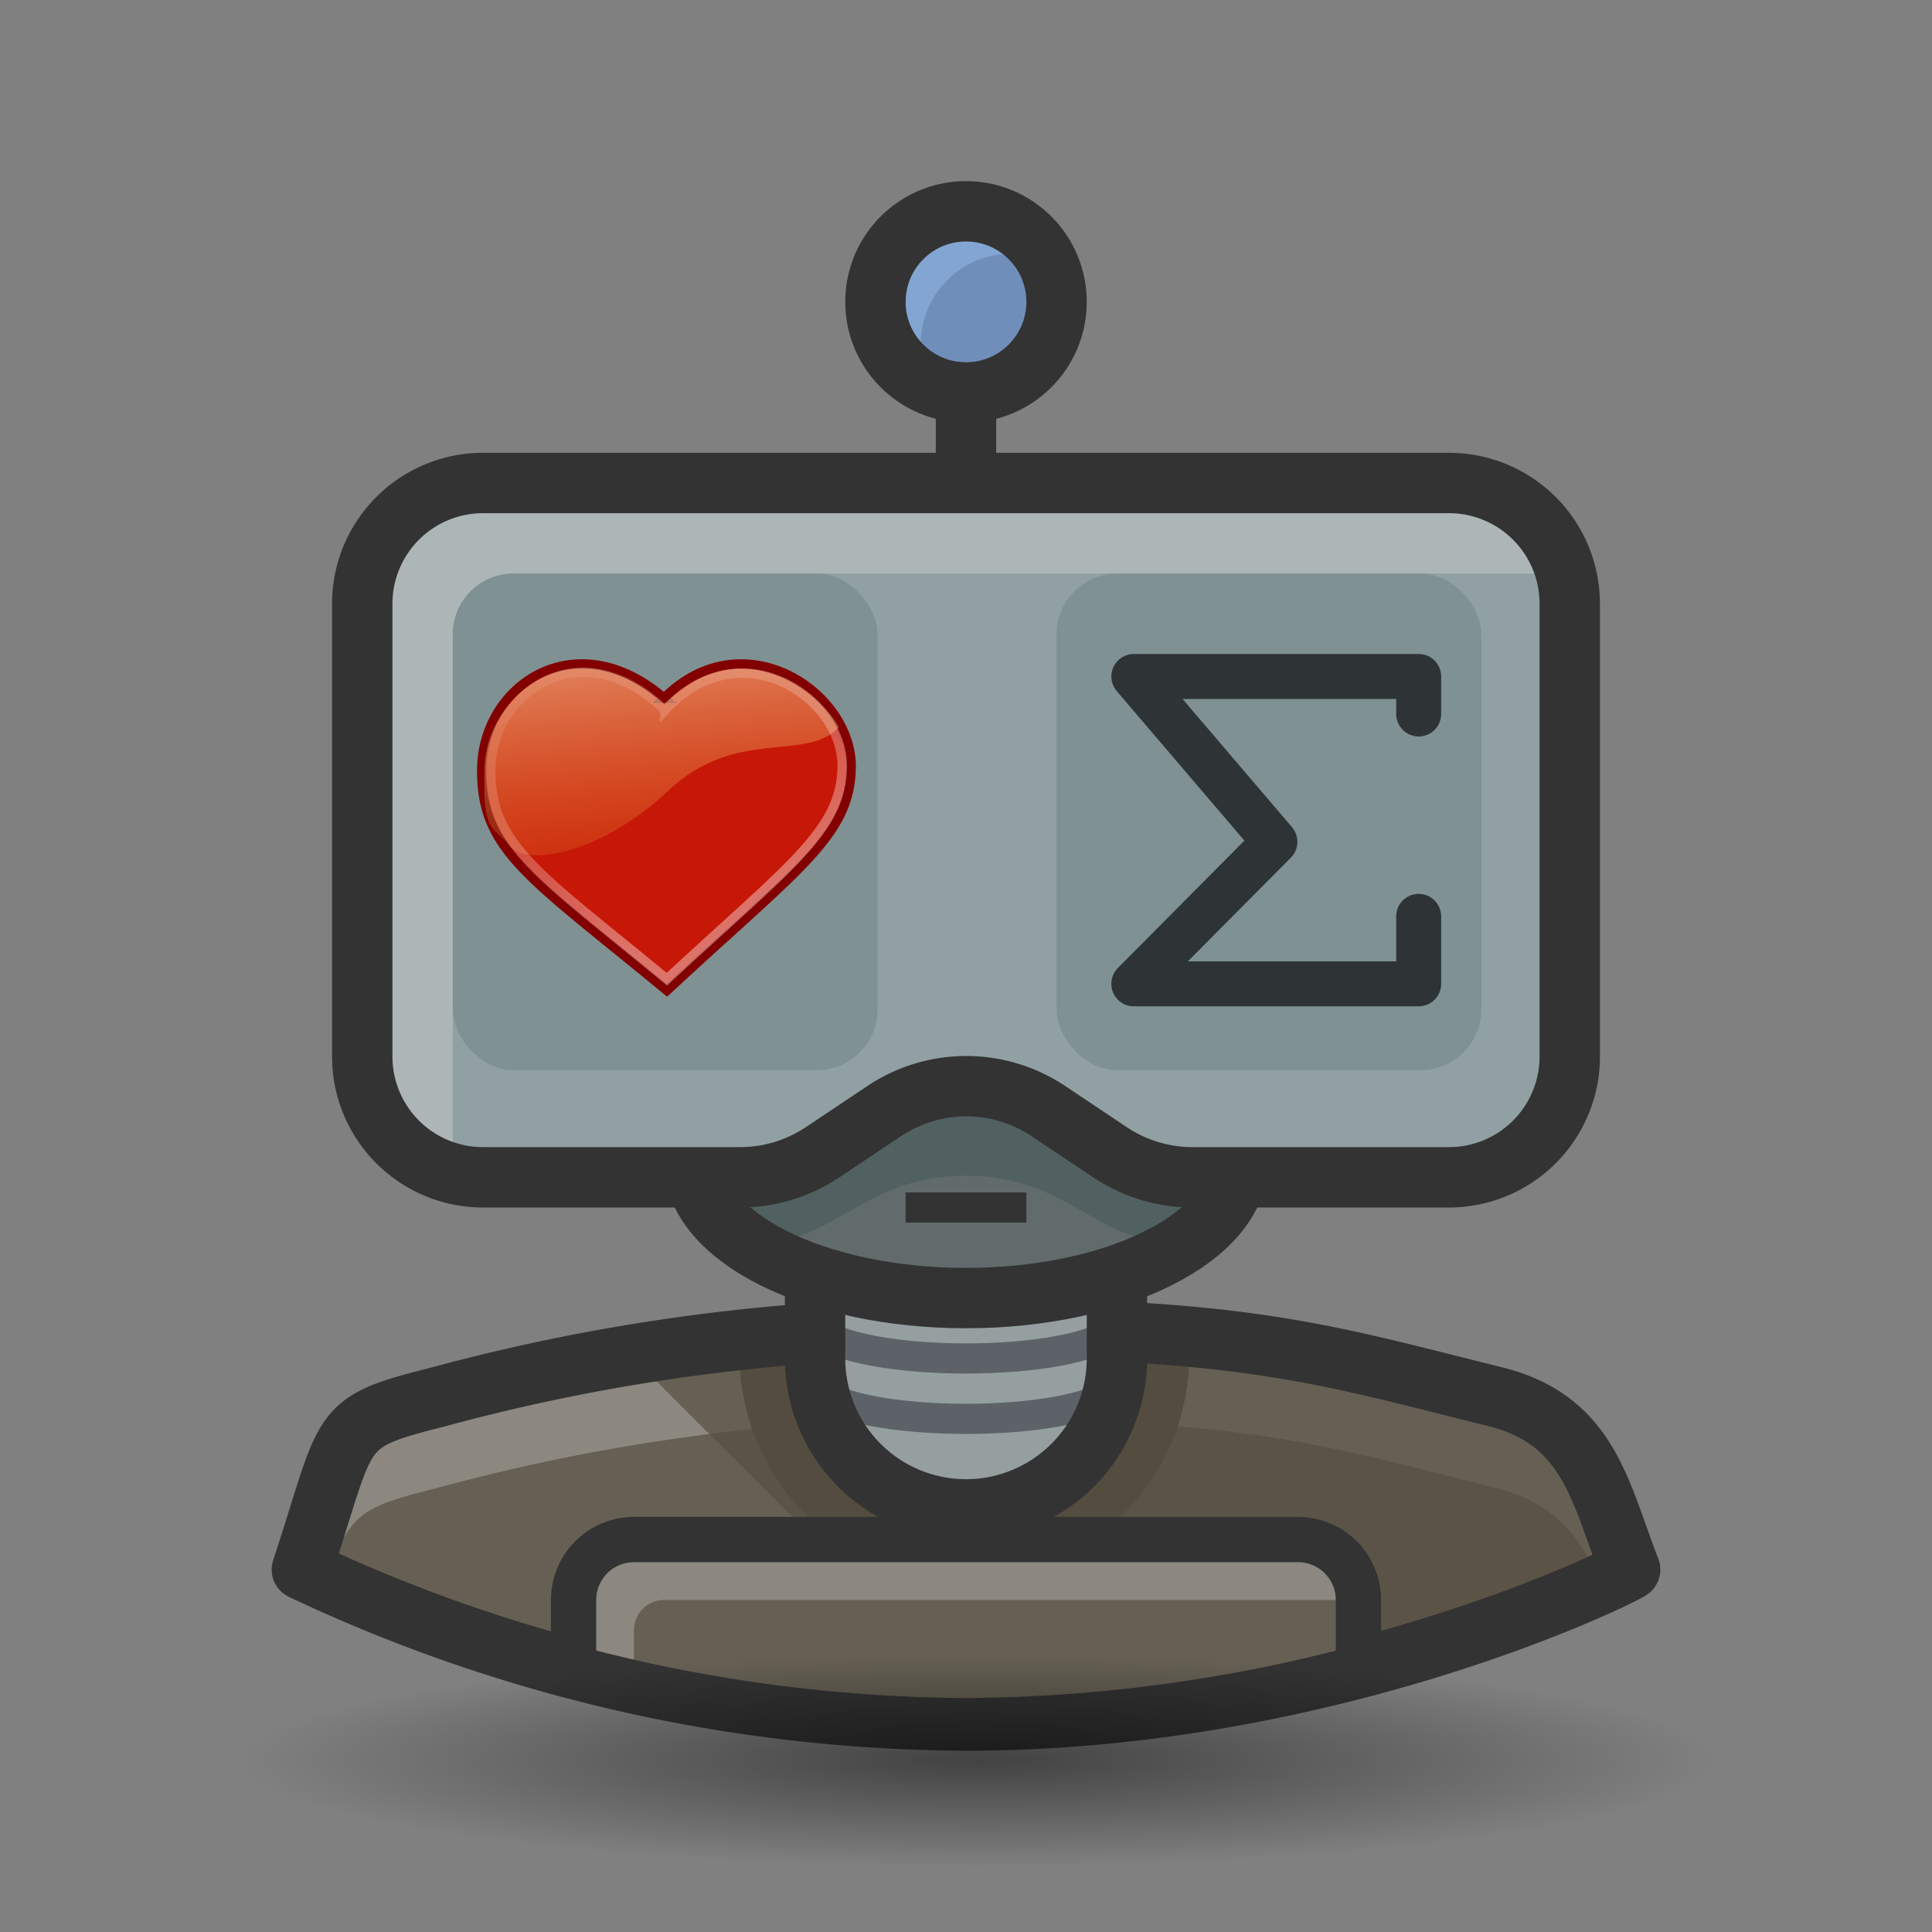 <?xml version="1.0" encoding="UTF-8" standalone="no"?>
<svg
   id="Layer_1"
   data-name="Layer 1"
   viewBox="0 0 128 128"
   version="1.1"
   sodipodi:docname="robot_sum.svg"
   inkscape:version="1.3.2 (091e20e, 2023-11-25, custom)"
   inkscape:export-filename="48px-robot_sum.png"
   inkscape:export-xdpi="36"
   inkscape:export-ydpi="36"
   xmlns:inkscape="http://www.inkscape.org/namespaces/inkscape"
   xmlns:sodipodi="http://sodipodi.sourceforge.net/DTD/sodipodi-0.dtd"
   xmlns:xlink="http://www.w3.org/1999/xlink"
   xmlns="http://www.w3.org/2000/svg"
   xmlns:svg="http://www.w3.org/2000/svg"
   xmlns:rdf="http://www.w3.org/1999/02/22-rdf-syntax-ns#"
   xmlns:cc="http://creativecommons.org/ns#"
   xmlns:dc="http://purl.org/dc/elements/1.1/">
  <rect x="0" y="0" width="128" height="128" fill="#808080" stroke="none"/>
  <sodipodi:namedview
     pagecolor="#ffffff"
     bordercolor="#666666"
     borderopacity="1"
     objecttolerance="10"
     gridtolerance="10"
     guidetolerance="10"
     inkscape:pageopacity="0"
     inkscape:pageshadow="2"
     inkscape:window-width="1920"
     inkscape:window-height="1111"
     id="namedview89"
     showgrid="false"
     inkscape:zoom="7.375"
     inkscape:cx="71.322034"
     inkscape:cy="51.322034"
     inkscape:window-x="-9"
     inkscape:window-y="-9"
     inkscape:window-maximized="1"
     inkscape:current-layer="Layer_1"
     inkscape:showpageshadow="2"
     inkscape:pagecheckerboard="0"
     inkscape:deskcolor="#d1d1d1" />
  <defs
     id="defs4">
    <style
       id="style2">.cls-1{fill:#8c8880;}.cls-2{fill:#666054;}.cls-3{fill:#5b5446;}.cls-4{fill:#544c3e;}.cls-10,.cls-17,.cls-20,.cls-23,.cls-5,.cls-7{fill:none;}.cls-10,.cls-17,.cls-20,.cls-23,.cls-5{stroke:#333;}.cls-10,.cls-17,.cls-5,.cls-7{stroke-linejoin:round;}.cls-23,.cls-5{stroke-width:4px;}.cls-6{fill:#959fa0;}.cls-7{stroke:#5d6268;}.cls-17,.cls-20,.cls-7{stroke-width:2px;}.cls-8{fill:#626b6b;}.cls-9{fill:#516060;}.cls-10{stroke-width:3px;}.cls-11{fill:#acb6b7;}.cls-12{fill:#90a0a3;}.cls-13{fill:#7f9193;}.cls-14{fill:#b5c1c6;}.cls-15{fill:#a1acb2;}.cls-16{fill:#333;}.cls-18{fill:#ccc;}.cls-19{fill:#aaa;}.cls-20,.cls-23{stroke-miterlimit:10;}.cls-21{fill:#708eba;}.cls-22{fill:#82a6d1;}</style>
    <radialGradient
       cx="-6"
       cy="37.75"
       fx="-6"
       fy="37.75"
       gradientTransform="matrix(3.485,0,0,0.503,85.726,97.633)"
       gradientUnits="userSpaceOnUse"
       id="radialGradient2311"
       r="14"
       xlink:href="#lg2" />
    <linearGradient
       id="lg2">
      <stop
         offset="0"
         id="stop2" />
      <stop
         stop-opacity="0"
         offset="1"
         id="stop4" />
    </linearGradient>
    <linearGradient
       xlink:href="#a"
       id="e"
       x1="22.82"
       x2="12.85"
       y1="28.829"
       y2="12.239"
       gradientTransform="matrix(0.947,0,0,0.487,-89.555,65.132)"
       gradientUnits="userSpaceOnUse" />
    <linearGradient
       id="a">
      <stop
         offset="0"
         stop-color="#f5a108"
         stop-opacity="0"
         id="stop5" />
      <stop
         offset="1"
         stop-color="#fefdc3"
         stop-opacity=".743"
         id="stop6" />
    </linearGradient>
    <linearGradient
       xlink:href="#a"
       id="f"
       x1="11.355"
       x2="6.358"
       y1="32.757"
       y2="6.1"
       gradientTransform="matrix(2.012,0,0,1.08,-92.455,59.742)"
       gradientUnits="userSpaceOnUse" />
    <linearGradient
       xlink:href="#b"
       id="g"
       x1="34.798"
       x2="17.445"
       y1="29.173"
       y2="-6.889"
       gradientTransform="matrix(0.903,0,0,0.903,-90.955,63.26)"
       gradientUnits="userSpaceOnUse" />
    <linearGradient
       id="b">
      <stop
         offset="0"
         stop-color="#fff"
         id="stop3" />
      <stop
         offset="1"
         stop-color="#fff"
         stop-opacity="0"
         id="stop4-3" />
    </linearGradient>
  </defs>
  <title
     id="title6">robot-02</title>
  <path
     class="cls-1"
     d="M99.08,92.54C88,89.79,82.66,88,64,88a130.41,130.41,0,0,0-35,4.56c-6.86,1.72-5.85,1.89-9,11.43a103.78,103.78,0,0,0,44,10c24.18,0,43.56-9.63,44-10C106,98.84,105.29,94.1,99.08,92.54Z"
     id="path8" />
  <path
     class="cls-2"
     d="M41.77,89.78l24.15,24.15c23.27-.49,41.65-9.6,42.08-10-2-5.14-2.71-9.88-8.92-11.44C88,89.79,82.66,88,64,88A126.42,126.42,0,0,0,41.77,89.78Z"
     id="path10" />
  <path
     class="cls-2"
     d="M99.08,98.57C88,95.81,82.66,94,64,94a130.38,130.38,0,0,0-35,4.57c-5.28,1.32-5.9,1.75-7.36,6.22A105.52,105.52,0,0,0,64,114a107.2,107.2,0,0,0,42.11-9.06C104.86,102,103.13,99.58,99.08,98.57Z"
     id="path12" />
  <path
     class="cls-3"
     d="M99.08,98.57C88,95.81,82.66,94,64,94a134.25,134.25,0,0,0-17,1l18.92,18.92a108.71,108.71,0,0,0,38.56-8.31l.06,0,1.22-.53L106,105l.08,0C104.85,102,103.13,99.58,99.08,98.57Z"
     id="path14" />
  <path
     class="cls-4"
     d="M78.79,90.13a14.17,14.17,0,0,0-.09-1.6C74.77,88.17,70.11,88,64,88a135.25,135.25,0,0,0-14.93.76c0,.46-.07.92-.07,1.39a14.9,14.9,0,0,0,29.79,0Z"
     id="path16" />
  <path
     class="cls-5"
     d="M99.08,92.54C88,89.79,82.66,88,64,88a130.41,130.41,0,0,0-35,4.56c-6.86,1.72-5.85,1.89-9,11.43a103.78,103.78,0,0,0,44,10c24.18,0,43.56-9.63,44-10C106,98.84,105.29,94.1,99.08,92.54Z"
     id="path18" />
  <path
     class="cls-6"
     d="M54,80H74a0,0,0,0,1,0,0V90a10,10,0,0,1-10,10h0A10,10,0,0,1,54,90V80A0,0,0,0,1,54,80Z"
     id="path20" />
  <path
     class="cls-7"
     d="M74,84c-2.7,2.67-17.3,2.67-20,0"
     id="path22" />
  <path
     class="cls-7"
     d="M74,88c-2.7,2.67-17.3,2.67-20,0"
     id="path24" />
  <path
     class="cls-7"
     d="M74,92c-2.7,2.67-17.3,2.67-20,0"
     id="path26" />
  <path
     class="cls-5"
     d="M54,80H74a0,0,0,0,1,0,0V90a10,10,0,0,1-10,10h0A10,10,0,0,1,54,90V80A0,0,0,0,1,54,80Z"
     id="path28" />
  <ellipse
     class="cls-8"
     cx="64"
     cy="76.69"
     rx="17.69"
     ry="8.45"
     id="ellipse30" />
  <path
     class="cls-9"
     d="M64,68.24c-9.77,0-17.69,3.78-17.69,8.45,0,2.21,1.79,4.22,4.71,5.72A12.81,12.81,0,0,0,54.94,81l2.55-1.42a13.35,13.35,0,0,1,13,0L73.06,81A12.81,12.81,0,0,0,77,82.41c2.92-1.5,4.71-3.51,4.71-5.72C81.69,72,73.77,68.24,64,68.24Z"
     id="path32" />
  <ellipse
     class="cls-5"
     cx="64"
     cy="77"
     rx="18"
     ry="9"
     id="ellipse34" />
  <path
     class="cls-1"
     d="M45.24,105.49H88.8a5.47,5.47,0,0,1,2.32.52,5.43,5.43,0,0,0-5.34-4.45H42.22A5.43,5.43,0,0,0,36.79,107v2.94c1,.26,2,.51,3,.75A5.43,5.43,0,0,1,45.24,105.49Z"
     id="path36" />
  <path
     class="cls-1"
     d="M64,114a103.56,103.56,0,0,0,26-3.48V106a4,4,0,0,0-4-4H42a4,4,0,0,0-4,4v4.51A102.71,102.71,0,0,0,64,114Z"
     id="path38" />
  <path
     class="cls-2"
     d="M64,114a103.56,103.56,0,0,0,26-3.48V106H44a2,2,0,0,0-2,2v3.48A101.46,101.46,0,0,0,64,114Z"
     id="path40" />
  <path
     class="cls-10"
     d="M64,114a103.56,103.56,0,0,0,26-3.48V106a4,4,0,0,0-4-4H42a4,4,0,0,0-4,4v4.51A102.71,102.71,0,0,0,64,114Z"
     id="path42" />
  <path
     class="cls-11"
     d="M96,78H79a9.85,9.85,0,0,1-5.46-1.66l-4.07-2.72a9.79,9.79,0,0,0-10.9,0l-4.07,2.72A9.85,9.85,0,0,1,49,78H32a8,8,0,0,1-8-8V40a8,8,0,0,1,8-8H96a8,8,0,0,1,8,8V70A8,8,0,0,1,96,78Z"
     id="path44" />
  <path
     class="cls-12"
     d="M34,38a4,4,0,0,0-4,4V76a7.42,7.42,0,0,0,.22,1.78A7.42,7.42,0,0,0,32,78H49a9.85,9.85,0,0,0,5.46-1.66l4.06-2.72a9.82,9.82,0,0,1,10.92,0l4.06,2.72A9.85,9.85,0,0,0,79,78H96a8,8,0,0,0,8-8V40a7.42,7.42,0,0,0-.22-1.78A7.42,7.42,0,0,0,102,38Z"
     id="path46" />
  <line
     class="cls-5"
     x1="64"
     y1="26"
     x2="64"
     y2="31.97"
     id="line76" />
  <path
     class="cls-5"
     d="M96,78H79a9.85,9.85,0,0,1-5.46-1.66l-4.07-2.72a9.79,9.79,0,0,0-10.9,0l-4.07,2.72A9.85,9.85,0,0,1,49,78H32a8,8,0,0,1-8-8V40a8,8,0,0,1,8-8H96a8,8,0,0,1,8,8V70A8,8,0,0,1,96,78Z"
     id="path78" />
  <line
     class="cls-20"
     x1="60"
     y1="80"
     x2="68"
     y2="80"
     id="line80" />
  <circle
     class="cls-21"
     cx="64"
     cy="20"
     r="6"
     id="circle82" />
  <path
     class="cls-22"
     d="M61,22.81a6,6,0,0,1,8.29-5.55,6,6,0,1,0-7.6,8.28A6,6,0,0,1,61,22.81Z"
     id="path84" />
  <circle
     class="cls-23"
     cx="64"
     cy="20"
     r="6"
     id="circle86" />
  <path
     inkscape:connector-curvature="0"
     d="m 113.609,116.61 a 48.795,7.038 0 1 1 -97.59,0 48.795,7.038 0 1 1 97.59,0 z"
     id="path2303"
     style="color:#000000;display:inline;overflow:visible;visibility:visible;opacity:0.485;fill:url(#radialGradient2311);fill-opacity:1;fill-rule:evenodd;stroke:none;stroke-width:2.558;stroke-linecap:round;stroke-linejoin:round;stroke-miterlimit:4;stroke-dasharray:none;stroke-dashoffset:0;stroke-opacity:1;marker:none;marker-start:none;marker-mid:none;marker-end:none" />
  <rect
     style="fill:#7f9193;fill-opacity:1;stroke:none;stroke-width:0.75"
     id="rect2"
     width="28.14"
     height="32.902"
     x="70"
     y="38"
     ry="4.027" />
  <path
     d="m 73.742,65.755 c 0.231,0.556 0.774,0.917 1.376,0.917 H 93.991 c 0.824,0 1.49,-0.667 1.49,-1.49 V 60.712 c 0,-0.824 -0.667,-1.49 -1.49,-1.49 -0.824,0 -1.49,0.667 -1.49,1.49 v 2.98 H 78.698 l 6.825,-6.87 c 0.546,-0.55 0.58,-1.427 0.076,-2.018 l -7.251,-8.496 h 14.154 v 0.993 c 0,0.824 0.667,1.49 1.49,1.49 0.824,0 1.49,-0.667 1.49,-1.49 v -2.483 c 0,-0.824 -0.667,-1.49 -1.49,-1.49 H 75.119 c -0.581,0 -1.11,0.338 -1.353,0.866 -0.243,0.528 -0.157,1.149 0.22,1.591 l 8.458,9.909 -8.382,8.437 c -0.424,0.427 -0.55,1.067 -0.319,1.623"
     fill="#ede6fc"
     id="path2"
     style="fill:#2e3436;fill-opacity:1;stroke-width:0.204" />
  <rect
     style="fill:#7f9193;fill-opacity:1;stroke:none;stroke-width:0.75"
     id="rect1"
     width="28.14"
     height="32.902"
     x="30"
     y="38"
     ry="4.027" />
  <g
     id="g1"
     transform="matrix(0.631,0,0,0.631,87.765,2.036)">
    <path
       fill="#d4572d"
       fill-rule="evenodd"
       d="m -71.028,97.391 c 0.058,-0.086 0.997,1.112 0.997,1.112 4.118,-4.481 14.629,-12.853 17.496,-19.835 -5.799,6.431 -15.273,16.777 -18.493,18.723 z"
       id="path7" />
    <path
       fill="url(#e)"
       fill-rule="evenodd"
       d="m -78.124,68.566 c -4.798,-0.236 -7.034,2.846 -8.243,5.779 -1.2,3.861 0.496,11.155 8.809,10.6 4.741,0 6.626,-4.862 9.121,-6.124 2.268,-0.857 2.446,-0.934 4.842,-0.934 3.33,0 9.351,-2.41 9.351,-4.801 -1.023,-1.919 -3.741,-5.335 -8.733,-4.753 -3.178,0.37 -6.185,2.642 -6.97,3.772 -1.924,-1.697 -4.381,-3.538 -8.176,-3.538 z"
       id="path8-3"
       style="fill:url(#e)" />
    <path
       fill="#c71807"
       fill-rule="evenodd"
       stroke="#820000"
       d="m -69.365,70.085 c 8.303,-8.303 19.713,-0.65 19.638,7.224 -0.069,7.199 -5.555,10.646 -19.338,23.45 -14.427,-11.911 -19.51,-14.658 -19.435,-23.199 0.075,-8.841 9.843,-15.476 19.135,-7.475 z"
       id="path9" />
    <path
       fill="url(#f)"
       fill-rule="evenodd"
       d="m -88.211,77.27 c -0.218,7.18 0.795,6.042 2.624,8.317 1.799,2.236 9.642,0.829 16.682,-5.809 7.124,-6.717 14.387,-2.915 17.907,-6.655 -2.622,-4.497 -10.808,-9.945 -18.343,-2.395 -9.657,-8.727 -18.652,-0.717 -18.87,6.543 z"
       opacity="0.625"
       id="path10-8"
       style="fill:url(#f)" />
    <path
       fill="none"
       stroke="url(#g)"
       d="m -69.268,71.331 c 7.895,-8.533 18.684,-1.404 18.614,5.931 -0.064,6.706 -5.574,10.397 -18.414,22.325 -13.44,-11.096 -18.574,-14.055 -18.504,-22.011 0.07,-8.236 9.649,-14.737 18.304,-6.245 z"
       opacity="0.392"
       id="path11"
       style="stroke:url(#g)" />
  </g>
</svg>
